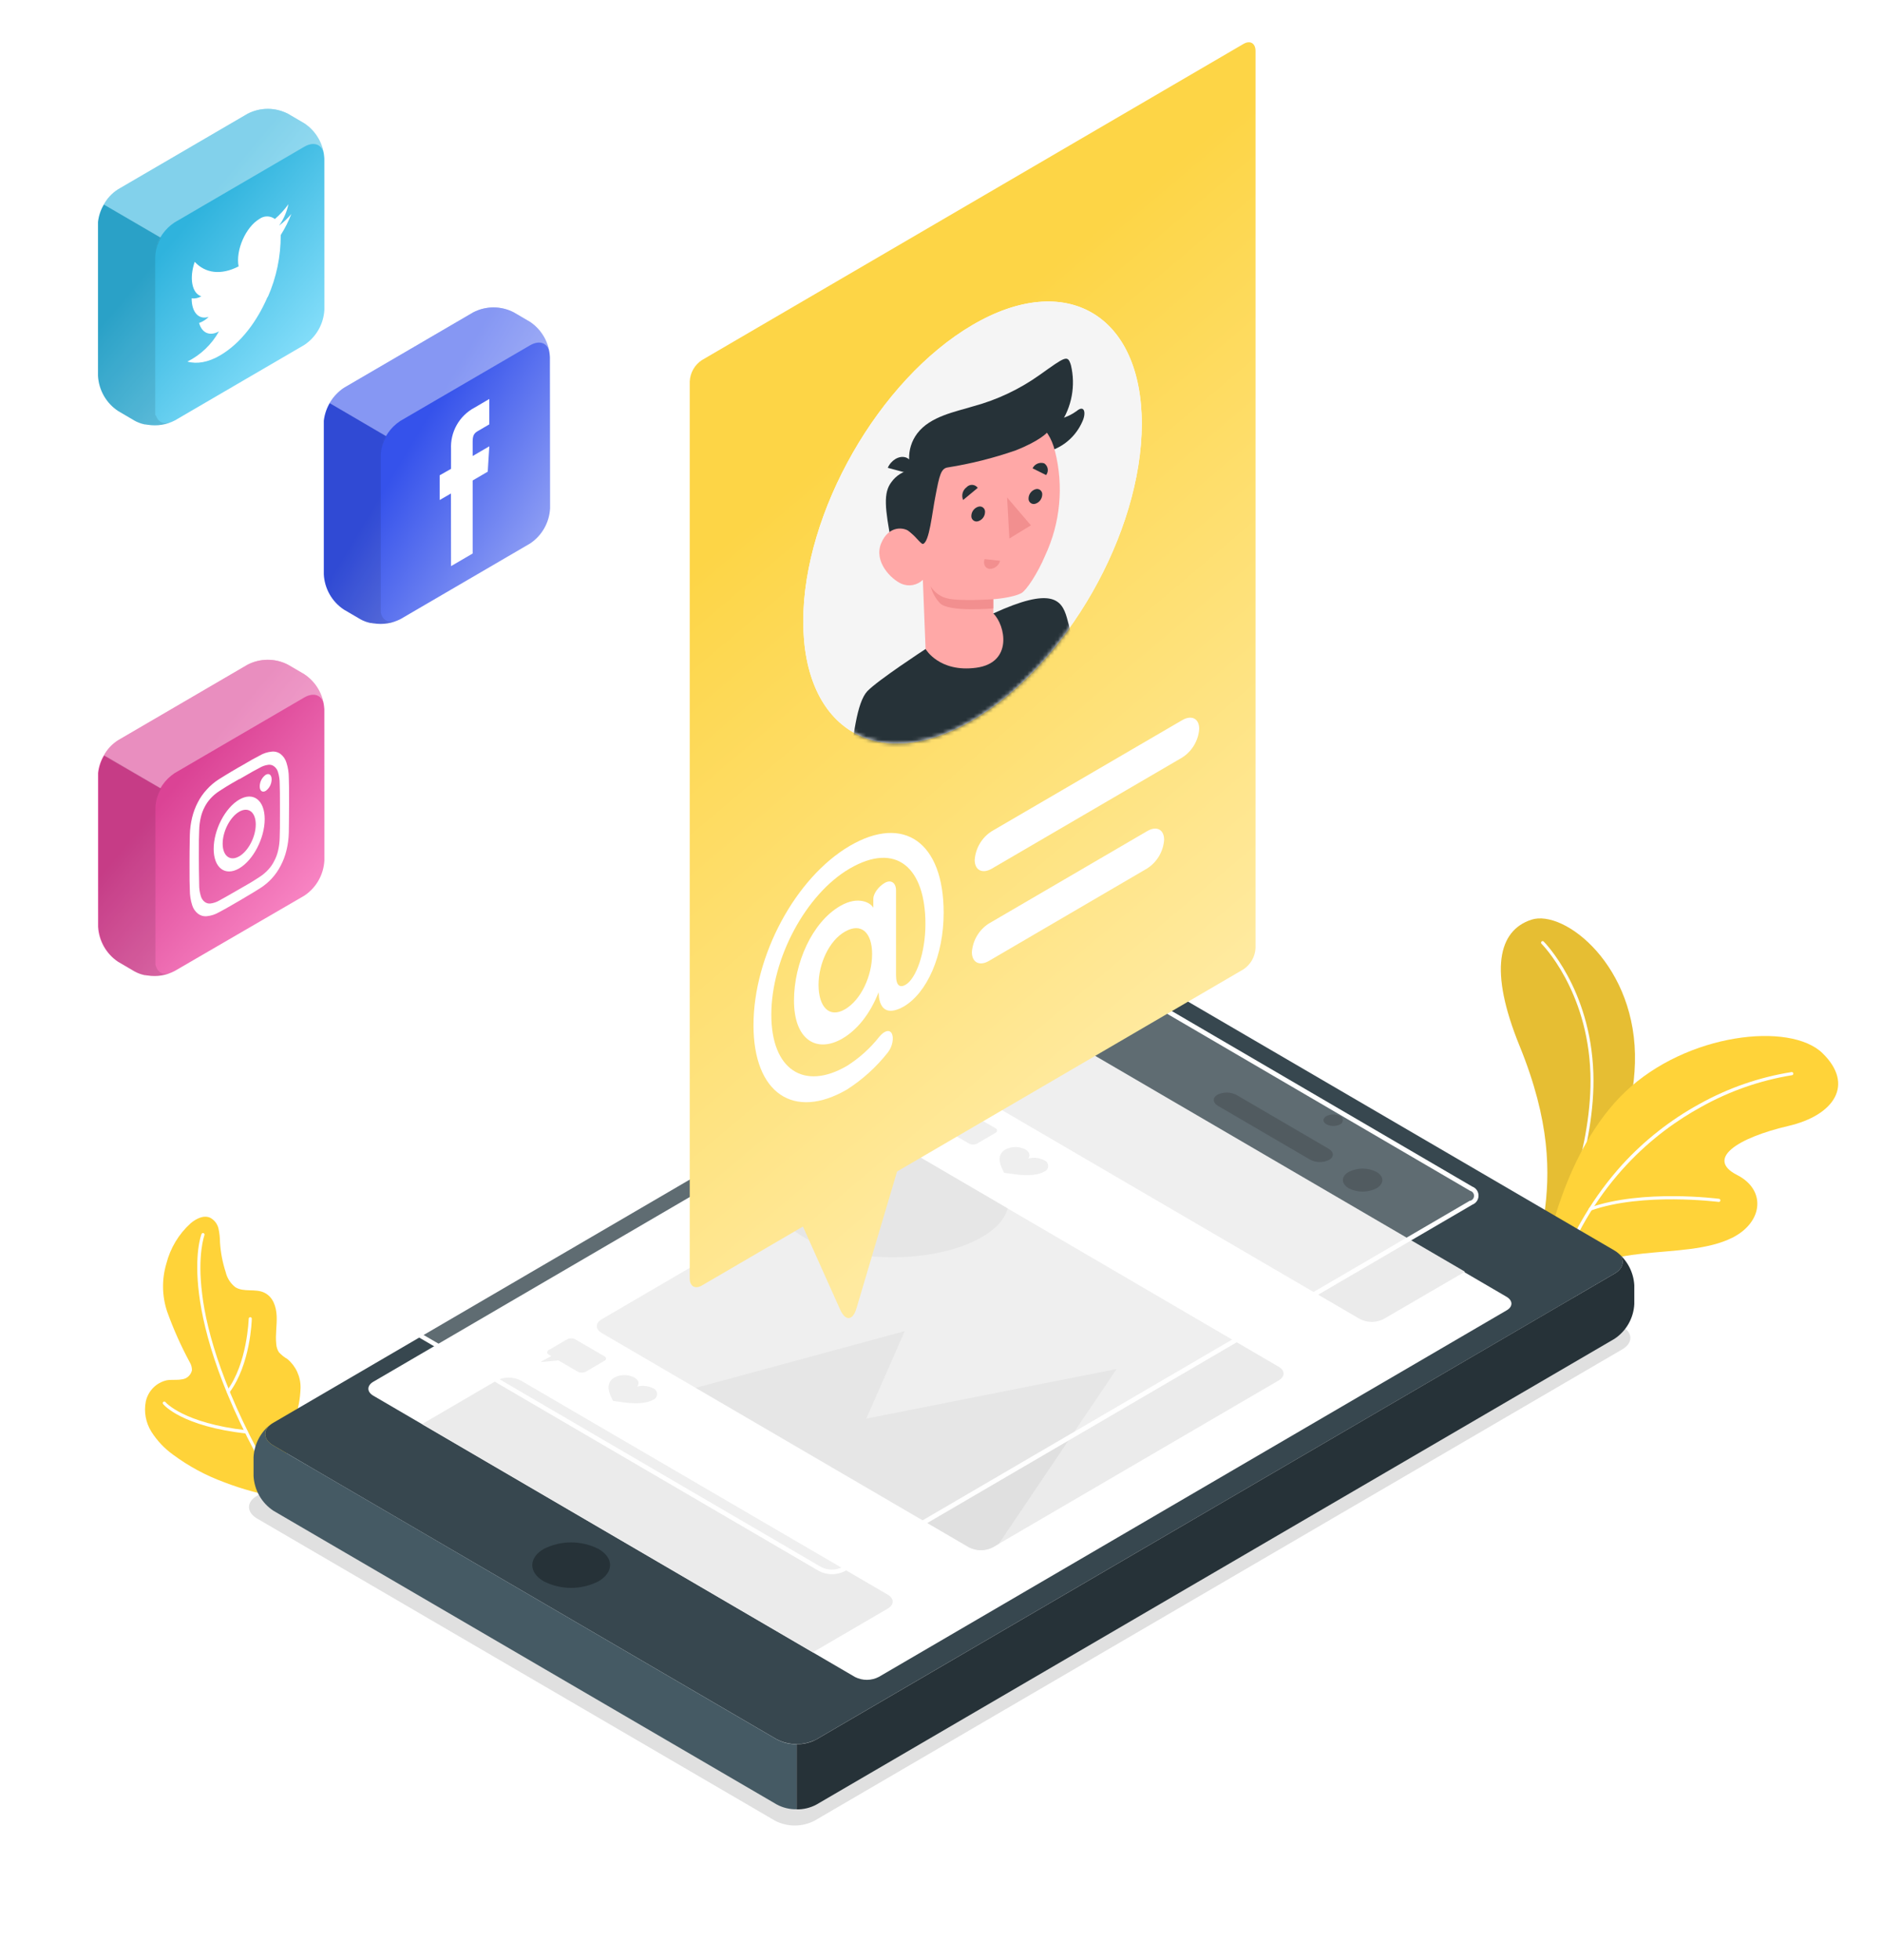 <svg width="490" height="510" viewBox="0 0 490 510" fill="none" xmlns="http://www.w3.org/2000/svg">
<g clip-path="url(#clip0_6_587)">
<g filter="url(#filter0_d_6_587)">
<path d="M74.513 464.004C168.674 509.332 321.261 509.332 415.423 464.004C509.585 418.676 509.467 345.25 415.423 299.922C321.379 254.594 168.721 254.606 74.607 299.922C-19.508 345.239 -19.532 418.699 74.513 464.004Z" fill="white"/>
</g>
<g filter="url(#filter1_d_6_587)">
<path d="M377.899 127.1L382.225 123.739V114.12C382.225 106.508 388.232 97.661 394.768 93.849C401.304 90.037 406.606 93.125 406.606 100.749V102.138C407.98 99.884 409.856 97.986 412.084 96.593C416.786 93.849 420.607 96.07 420.607 101.556V102.198L429.259 97.151C432.351 95.346 434.866 96.806 434.866 100.416C434.76 102.381 434.197 104.293 433.223 105.998C432.249 107.702 430.891 109.15 429.259 110.225L377.899 140.175C374.807 141.98 372.292 140.519 372.292 136.909C372.398 134.944 372.961 133.032 373.935 131.328C374.91 129.624 376.268 128.175 377.899 127.1Z" fill="white"/>
</g>
<path d="M67.565 388.524C66.954 388.417 66.307 388.227 65.578 388.037C63.122 387.371 60.701 386.579 58.325 385.662C53.586 383.925 49.117 381.514 45.053 378.501C42.824 376.9 40.917 374.885 39.434 372.564C37.952 370.213 37.425 367.376 37.965 364.643C38.263 363.294 38.938 362.059 39.908 361.085C40.879 360.111 42.105 359.437 43.443 359.144C44.7 358.943 46.005 359.144 47.263 358.919C47.907 358.867 48.518 358.608 49.006 358.181C49.495 357.754 49.836 357.18 49.979 356.544C49.984 355.815 49.788 355.1 49.414 354.477C47.13 350.251 45.166 345.857 43.537 341.331C42.173 337.293 42.091 332.926 43.301 328.839C44.33 324.772 46.531 321.105 49.626 318.305C51.037 317.118 52.988 316.096 54.693 316.844C55.235 317.123 55.711 317.517 56.088 317.998C56.465 318.48 56.735 319.038 56.879 319.635C57.142 320.828 57.276 322.047 57.279 323.269C57.447 325.899 57.944 328.497 58.76 331C59.125 332.564 60.014 333.952 61.276 334.931C63.462 336.308 66.472 335.227 68.799 336.344C71.127 337.46 71.926 340.025 72.032 342.448C72.138 344.87 71.656 347.317 71.926 349.727C71.974 350.488 72.212 351.224 72.62 351.865C73.267 352.565 74.016 353.162 74.842 353.634C75.926 354.54 76.795 355.681 77.385 356.972C77.975 358.262 78.271 359.67 78.251 361.092C78.179 363.932 77.643 366.741 76.664 369.405C75.585 373.128 74.798 376.932 74.313 380.781C73.929 383.139 72.94 385.355 71.444 387.206C71.001 387.79 70.394 388.228 69.704 388.462C69.013 388.697 68.268 388.719 67.565 388.524Z" fill="#FFD339"/>
<path d="M71.467 386.553C71.398 386.552 71.33 386.533 71.27 386.497C71.211 386.462 71.161 386.411 71.126 386.351C57.408 362.98 53.07 346.521 51.836 336.819C50.484 326.25 52.388 321.298 52.47 321.096C52.49 321.046 52.519 321 52.555 320.962C52.592 320.923 52.636 320.892 52.684 320.871C52.733 320.849 52.785 320.837 52.838 320.836C52.891 320.835 52.944 320.845 52.993 320.864C53.043 320.884 53.088 320.913 53.126 320.95C53.165 320.987 53.195 321.031 53.217 321.081C53.238 321.13 53.249 321.182 53.25 321.236C53.251 321.29 53.242 321.343 53.223 321.393C53.223 321.476 51.318 326.452 52.647 336.831C53.822 346.438 58.219 362.754 71.82 385.947C71.847 385.993 71.866 386.044 71.873 386.097C71.881 386.15 71.879 386.204 71.865 386.256C71.852 386.308 71.829 386.357 71.797 386.4C71.765 386.442 71.725 386.478 71.679 386.505C71.613 386.537 71.54 386.553 71.467 386.553Z" fill="white"/>
<path d="M64.132 373.003C47.416 371.15 42.691 365.605 42.491 365.367C42.416 365.291 42.374 365.189 42.374 365.082C42.374 364.975 42.416 364.873 42.491 364.797C42.527 364.758 42.571 364.727 42.619 364.706C42.668 364.685 42.72 364.674 42.773 364.674C42.826 364.674 42.878 364.685 42.926 364.706C42.975 364.727 43.019 364.758 43.055 364.797C43.055 364.856 47.828 370.331 64.156 372.148C64.252 372.164 64.339 372.215 64.401 372.29C64.464 372.365 64.498 372.459 64.498 372.558C64.498 372.656 64.464 372.751 64.401 372.826C64.339 372.901 64.252 372.951 64.156 372.967L64.132 373.003Z" fill="white"/>
<path d="M59.418 362.481C59.329 362.481 59.243 362.452 59.172 362.398C59.13 362.365 59.094 362.325 59.068 362.278C59.042 362.232 59.025 362.181 59.018 362.128C59.012 362.075 59.016 362.021 59.03 361.97C59.044 361.918 59.068 361.87 59.101 361.828C64.402 354.786 64.743 343.243 64.755 343.124C64.755 343.071 64.766 343.018 64.787 342.969C64.808 342.919 64.838 342.875 64.877 342.838C64.915 342.802 64.961 342.773 65.011 342.755C65.061 342.737 65.114 342.729 65.166 342.732C65.219 342.732 65.272 342.743 65.32 342.764C65.369 342.786 65.413 342.817 65.449 342.855C65.486 342.894 65.514 342.94 65.532 342.991C65.55 343.041 65.558 343.095 65.554 343.148C65.554 343.635 65.202 355.023 59.748 362.315C59.709 362.366 59.659 362.408 59.602 362.437C59.545 362.466 59.482 362.481 59.418 362.481Z" fill="white"/>
<path d="M402.021 316.346C403.644 305.302 403.667 291.823 395.638 272.134C387.609 252.444 390.101 242.125 398.706 239.31C407.311 236.496 426.379 251.447 425.673 276.587C424.98 300.86 408.745 320.906 408.745 320.906L402.021 316.346Z" fill="#FFD339"/>
<path opacity="0.1" d="M402.021 316.346C403.644 305.302 403.667 291.823 395.638 272.134C387.609 252.444 390.101 242.125 398.706 239.31C407.311 236.496 426.379 251.447 425.673 276.587C424.98 300.86 408.745 320.906 408.745 320.906L402.021 316.346Z" fill="black"/>
<path d="M406.218 319.599C406.167 319.61 406.115 319.61 406.065 319.599C406.015 319.58 405.969 319.55 405.931 319.512C405.893 319.474 405.863 319.429 405.843 319.379C405.824 319.329 405.814 319.275 405.816 319.221C405.818 319.167 405.83 319.114 405.853 319.065C405.936 318.863 414.728 298.117 414.082 279.282C413.353 257.61 401.469 245.687 401.351 245.568C401.313 245.531 401.283 245.486 401.262 245.437C401.242 245.388 401.231 245.335 401.23 245.282C401.23 245.228 401.24 245.175 401.259 245.125C401.279 245.076 401.308 245.031 401.345 244.992C401.382 244.954 401.427 244.924 401.475 244.903C401.524 244.882 401.576 244.871 401.629 244.87C401.682 244.87 401.735 244.88 401.784 244.9C401.833 244.92 401.878 244.949 401.915 244.986C402.033 245.105 414.14 257.23 414.846 279.259C415.492 298.259 406.617 319.184 406.547 319.385C406.514 319.446 406.466 319.497 406.409 319.534C406.352 319.572 406.286 319.594 406.218 319.599Z" fill="white"/>
<path d="M402.491 326.143C402.491 326.143 407.029 299.447 423.134 284.104C439.239 268.761 466.089 265.84 474.506 274.034C482.923 282.228 477.527 290.196 465.666 292.963C452.264 296.086 444.047 301.549 452.264 305.729C459.894 309.6 459.036 317.996 451.089 322.022C438.393 328.458 415.47 322.331 409.944 334.99L402.491 326.143Z" fill="#FFD339"/>
<path d="M405.9 331.796H405.771C405.671 331.758 405.589 331.682 405.543 331.585C405.496 331.487 405.49 331.375 405.524 331.273C409.236 320.834 414.958 311.24 422.358 303.045C428.158 296.708 434.949 291.376 442.46 287.263C449.922 283.103 458.045 280.289 466.465 278.95C466.572 278.94 466.679 278.973 466.762 279.042C466.846 279.111 466.899 279.21 466.911 279.318C466.918 279.371 466.914 279.425 466.9 279.477C466.885 279.528 466.861 279.576 466.828 279.618C466.796 279.66 466.755 279.695 466.709 279.721C466.662 279.747 466.611 279.764 466.559 279.77C458.224 281.122 450.188 283.935 442.812 288.082C431.057 294.531 415.105 307.32 406.253 331.605C406.214 331.664 406.162 331.712 406.1 331.745C406.039 331.778 405.97 331.796 405.9 331.796Z" fill="white"/>
<path d="M414.071 315.004C413.986 315.004 413.903 314.978 413.834 314.929C413.765 314.881 413.712 314.811 413.683 314.731C413.649 314.629 413.655 314.517 413.701 314.419C413.747 314.322 413.829 314.246 413.93 314.208C427.672 309.363 447.374 311.905 447.574 311.928C447.626 311.935 447.677 311.953 447.723 311.98C447.769 312.006 447.809 312.042 447.841 312.084C447.873 312.127 447.897 312.175 447.911 312.227C447.924 312.279 447.928 312.333 447.921 312.386C447.914 312.439 447.897 312.49 447.87 312.536C447.844 312.582 447.808 312.623 447.766 312.655C447.724 312.688 447.676 312.712 447.625 312.726C447.574 312.739 447.521 312.743 447.468 312.736C447.28 312.736 427.754 310.195 414.2 314.98C414.16 314.999 414.115 315.008 414.071 315.004Z" fill="white"/>
<path d="M84.446 41.242C84.348 39.408 83.823 37.623 82.914 36.032C82.005 34.441 80.738 33.089 79.215 32.086L74.948 29.592C73.326 28.761 71.534 28.327 69.716 28.327C67.898 28.327 66.106 28.761 64.485 29.592L30.735 49.27C29.128 50.29 27.814 51.719 26.926 53.414C26.162 54.761 25.681 56.253 25.515 57.796C25.515 58.01 25.515 58.224 25.515 58.437V97.792C25.615 99.627 26.142 101.413 27.053 103.004C27.964 104.595 29.233 105.946 30.759 106.948L35.014 109.442L35.555 109.727L35.755 109.81L36.119 109.964L36.401 110.071L36.707 110.178L37.048 110.273L37.306 110.344L37.706 110.439H37.906L38.388 110.523H38.482C40.892 110.922 43.365 110.526 45.535 109.394L79.215 89.764C80.74 88.76 82.01 87.406 82.921 85.813C83.832 84.221 84.358 82.433 84.458 80.597L84.446 41.242Z" fill="url(#paint0_linear_6_587)"/>
<path opacity="0.4" d="M41.761 61.822C41.157 62.833 40.705 63.93 40.421 65.076C41.123 62.107 42.929 59.526 45.464 57.867L79.214 38.19C82.106 36.503 84.457 37.869 84.457 41.242C84.358 39.407 83.831 37.621 82.92 36.03C82.009 34.439 80.74 33.088 79.214 32.086L74.947 29.592C73.326 28.761 71.534 28.327 69.716 28.327C67.898 28.327 66.106 28.761 64.485 29.592L30.735 49.269C29.127 50.29 27.814 51.719 26.926 53.414L27.032 53.224L41.761 61.822Z" fill="white"/>
<path opacity="0.1" d="M44.383 109.94L44.136 110.012L43.713 110.095H43.313H42.902C42.416 110.059 41.95 109.881 41.562 109.584L41.374 109.406L41.268 109.311L41.127 109.133L41.009 108.979L40.892 108.789L40.786 108.598C40.786 108.598 40.786 108.468 40.704 108.397C40.667 108.324 40.636 108.248 40.61 108.171L40.422 107.981V107.743C40.422 107.672 40.422 107.601 40.422 107.53C40.415 107.415 40.415 107.3 40.422 107.185C40.415 107.122 40.415 107.058 40.422 106.995C40.422 106.817 40.422 106.627 40.422 106.425V67.035C40.422 66.609 40.458 66.184 40.527 65.764C40.527 65.61 40.527 65.444 40.621 65.289V65.099C40.891 63.956 41.326 62.859 41.914 61.845L27.032 53.224L26.926 53.414C26.162 54.76 25.681 56.252 25.515 57.796C25.515 58.01 25.515 58.223 25.515 58.437V97.792C25.615 99.627 26.142 101.413 27.053 103.003C27.964 104.594 29.233 105.946 30.759 106.948L35.014 109.442L35.555 109.727L35.755 109.81L36.119 109.964L36.401 110.071L36.707 110.178L37.048 110.273L37.306 110.344L37.706 110.439H37.906L38.388 110.522H38.482C40.466 110.827 42.495 110.627 44.383 109.94Z" fill="black"/>
<path d="M69.704 77.331C71.959 72.244 73.113 66.73 73.09 61.157C74.191 59.431 75.117 57.596 75.853 55.682C74.903 56.806 73.835 57.822 72.667 58.71C73.852 57.036 74.681 55.132 75.1 53.117C74.083 54.546 72.899 55.846 71.573 56.988C70.987 56.548 70.276 56.31 69.546 56.31C68.815 56.31 68.104 56.548 67.518 56.988C63.991 59.078 61.311 65.111 62.122 69.315C57.514 71.69 53.423 71.096 50.696 68.127C49.238 72.331 49.943 76.322 52.412 77.093C51.657 77.552 50.77 77.74 49.896 77.628C49.896 81.19 51.671 83.292 54.34 82.449C53.633 83.161 52.777 83.704 51.836 84.04C52.541 86.594 54.587 87.603 57.02 86.214C55.126 89.616 52.257 92.361 48.791 94.087C51.236 94.776 54.152 94.313 57.291 92.484C62.769 89.289 66.977 83.506 69.669 77.248" fill="white"/>
<path d="M84.446 184.542C84.34 182.716 83.812 180.94 82.904 179.358C81.995 177.776 80.731 176.432 79.215 175.433L74.948 172.939C73.326 172.108 71.534 171.675 69.716 171.675C67.898 171.675 66.106 172.108 64.485 172.939L30.747 192.617C29.139 193.637 27.826 195.066 26.938 196.761C26.173 198.108 25.693 199.6 25.527 201.143C25.527 201.357 25.527 201.571 25.527 201.785V241.139C25.63 242.963 26.155 244.737 27.059 246.319C27.964 247.901 29.223 249.246 30.735 250.248L34.99 252.742L35.531 253.015L35.731 253.11L36.096 253.264L36.378 253.371L36.683 253.478L37.024 253.573L37.283 253.644L37.682 253.739H37.882L38.364 253.822H38.458C40.875 254.203 43.348 253.787 45.512 252.635L79.215 233.064C80.74 232.06 82.01 230.706 82.921 229.113C83.832 227.52 84.358 225.733 84.458 223.896L84.446 184.542Z" fill="url(#paint1_linear_6_587)"/>
<path opacity="0.4" d="M41.761 205.122C41.173 206.136 40.737 207.232 40.468 208.375C41.158 205.415 42.947 202.835 45.464 201.167L79.214 181.49C82.106 179.803 84.457 181.169 84.457 184.542C84.35 182.715 83.82 180.939 82.91 179.357C81.999 177.775 80.733 176.431 79.214 175.433L74.947 172.939C73.326 172.108 71.534 171.675 69.716 171.675C67.898 171.675 66.106 172.108 64.485 172.939L30.746 192.617C29.139 193.637 27.826 195.066 26.938 196.761L27.043 196.571L41.761 205.122Z" fill="white"/>
<path opacity="0.1" d="M44.383 253.24L44.136 253.311C43.998 253.354 43.856 253.386 43.713 253.406H43.313H42.902C42.416 253.37 41.95 253.193 41.562 252.896L41.374 252.718L41.268 252.623L41.127 252.433L41.009 252.29L40.892 252.1L40.786 251.91C40.786 251.839 40.786 251.78 40.704 251.708C40.665 251.632 40.634 251.553 40.61 251.471L40.539 251.269L40.469 250.984C40.469 250.984 40.469 250.853 40.469 250.782C40.462 250.667 40.462 250.552 40.469 250.438C40.462 250.374 40.462 250.311 40.469 250.248C40.469 250.07 40.469 249.868 40.469 249.666V210.335C40.469 209.909 40.505 209.484 40.574 209.064C40.574 208.898 40.574 208.743 40.669 208.589V208.399C40.938 207.256 41.374 206.159 41.962 205.145L27.232 196.547L27.126 196.737C26.361 198.084 25.881 199.576 25.715 201.119C25.715 201.333 25.715 201.547 25.715 201.761V241.116C25.794 242.927 26.288 244.695 27.159 246.28C28.03 247.865 29.255 249.223 30.735 250.248L34.991 252.741L35.531 253.015L35.731 253.11L36.096 253.264L36.378 253.371L36.683 253.478L37.024 253.573L37.283 253.644L37.683 253.739H37.882L38.364 253.822H38.458C40.45 254.131 42.487 253.931 44.383 253.24Z" fill="black"/>
<path d="M62.334 202.746C65.79 200.727 66.201 200.514 67.565 199.801C68.283 199.366 69.084 199.091 69.916 198.994C70.448 198.939 70.979 199.097 71.397 199.433C71.867 199.793 72.209 200.297 72.373 200.87C72.676 201.834 72.826 202.84 72.82 203.851C72.878 205.644 72.89 206.226 72.89 210.845C72.89 215.465 72.89 216.047 72.82 217.97C72.799 219.147 72.649 220.318 72.373 221.462C72.16 222.356 71.832 223.219 71.397 224.027C71.007 224.818 70.509 225.55 69.916 226.2C69.225 226.969 68.434 227.64 67.565 228.195C66.201 229.074 65.79 229.383 62.334 231.342C58.877 233.302 58.478 233.587 57.114 234.299C56.395 234.73 55.594 235.001 54.763 235.095C54.228 235.15 53.692 234.992 53.27 234.655C52.807 234.291 52.47 233.788 52.306 233.218C52.004 232.259 51.853 231.257 51.859 230.25C51.859 228.445 51.777 227.874 51.777 223.255C51.777 218.635 51.777 218.042 51.859 216.13C51.877 214.929 52.027 213.734 52.306 212.567C52.522 211.675 52.846 210.814 53.27 210.002C53.67 209.214 54.172 208.483 54.763 207.829C55.452 207.057 56.243 206.386 57.114 205.834C58.478 204.955 58.889 204.646 62.334 202.687M62.334 199.552C58.807 201.594 58.384 201.927 57.008 202.758C55.847 203.492 54.791 204.383 53.87 205.406C52.936 206.402 52.144 207.526 51.519 208.743C50.863 209.995 50.362 211.323 50.026 212.698C49.66 214.199 49.459 215.736 49.426 217.282C49.426 219.17 49.344 219.776 49.344 224.502C49.344 229.228 49.344 229.822 49.426 231.627C49.426 232.945 49.629 234.255 50.026 235.51C50.286 236.384 50.807 237.156 51.519 237.719C52.185 238.245 53.029 238.487 53.87 238.396C54.976 238.285 56.046 237.937 57.008 237.375C58.384 236.65 58.819 236.413 62.334 234.37C65.849 232.328 66.284 231.995 67.671 231.152C69.981 229.708 71.859 227.655 73.102 225.214C73.756 223.963 74.253 222.635 74.583 221.26C74.953 219.763 75.158 218.23 75.194 216.688C75.194 214.788 75.265 214.182 75.265 209.456C75.265 204.729 75.265 204.148 75.194 202.331C75.193 201.016 74.986 199.709 74.583 198.459C74.324 197.584 73.808 196.809 73.102 196.239C72.434 195.715 71.59 195.476 70.751 195.574C69.643 195.678 68.572 196.027 67.612 196.595C66.225 197.307 65.79 197.545 62.275 199.599M62.275 208.066C58.607 210.204 55.633 215.94 55.633 220.88C55.633 225.82 58.607 228.088 62.275 225.951C65.943 223.813 68.917 218.077 68.917 213.137C68.917 208.197 65.943 205.929 62.275 208.066ZM62.275 222.816C59.924 224.205 57.972 222.732 57.972 219.526C57.972 216.32 59.9 212.591 62.275 211.213C64.65 209.836 66.589 211.297 66.589 214.515C66.589 217.733 64.661 221.438 62.275 222.827M70.727 202.794C70.727 201.606 70.034 201.107 69.175 201.606C68.702 201.949 68.314 202.4 68.045 202.921C67.775 203.443 67.631 204.022 67.624 204.611C67.624 205.798 68.317 206.285 69.175 205.798C69.648 205.457 70.034 205.008 70.303 204.488C70.573 203.969 70.718 203.392 70.727 202.806" fill="white"/>
<path d="M143.176 92.911C143.084 91.081 142.567 89.299 141.666 87.708C140.765 86.117 139.507 84.763 137.992 83.755L133.725 81.261C132.102 80.43 130.307 79.997 128.488 79.997C126.668 79.997 124.874 80.43 123.25 81.261L89.512 100.939C88.085 101.895 86.881 103.153 85.982 104.625C85.083 106.097 84.51 107.748 84.304 109.465C84.304 109.679 84.304 109.893 84.304 110.107V149.462C84.402 151.296 84.926 153.081 85.835 154.672C86.744 156.263 88.012 157.615 89.536 158.617L93.803 161.111L94.344 161.396L94.543 161.479L94.908 161.634L95.178 161.741L95.496 161.848L95.825 161.943L96.095 162.014L96.495 162.109H96.695L97.177 162.192H97.271C99.681 162.59 102.154 162.195 104.324 161.064L137.992 141.434C139.516 140.429 140.784 139.075 141.692 137.482C142.601 135.889 143.126 134.102 143.223 132.266L143.176 92.911Z" fill="url(#paint2_linear_6_587)"/>
<path opacity="0.4" d="M100.504 113.491C99.917 114.507 99.478 115.603 99.199 116.745C99.892 113.783 101.684 111.202 104.207 109.537L137.992 89.859C140.884 88.173 143.223 89.539 143.223 92.911C143.126 91.077 142.601 89.292 141.692 87.701C140.783 86.11 139.515 84.758 137.992 83.755L133.725 81.261C132.102 80.43 130.307 79.997 128.488 79.997C126.668 79.997 124.874 80.43 123.25 81.261L89.512 100.939C87.911 101.963 86.602 103.392 85.715 105.083L85.809 104.893L100.504 113.491Z" fill="white"/>
<path opacity="0.1" d="M103.125 161.611L102.867 161.682C102.732 161.725 102.595 161.756 102.455 161.777H102.067H101.55C101.068 161.739 100.607 161.562 100.222 161.266L100.033 161.088L99.928 160.993L99.775 160.803L99.669 160.661C99.623 160.602 99.584 160.538 99.552 160.471L99.446 160.281C99.446 160.221 99.446 160.15 99.352 160.079L99.269 159.853L99.199 159.639C99.199 159.552 99.175 159.457 99.128 159.354C99.122 159.287 99.122 159.219 99.128 159.152C99.122 159.038 99.122 158.923 99.128 158.808C99.122 158.745 99.122 158.681 99.128 158.618C99.116 158.428 99.116 158.238 99.128 158.048V118.705C99.135 118.279 99.17 117.855 99.234 117.434C99.234 117.268 99.234 117.114 99.316 116.959C99.321 116.896 99.321 116.833 99.316 116.769C99.596 115.627 100.035 114.532 100.621 113.515L85.88 104.918L85.786 105.108C85.016 106.452 84.535 107.945 84.375 109.49C84.375 109.703 84.375 109.917 84.375 110.131V149.486C84.472 151.32 84.997 153.105 85.906 154.696C86.815 156.287 88.083 157.639 89.606 158.642L93.874 161.136L94.414 161.421L94.614 161.504L94.979 161.658L95.249 161.765L95.566 161.872L95.895 161.967L96.166 162.038L96.566 162.133H96.765L97.247 162.216H97.341C99.289 162.493 101.275 162.285 103.125 161.611Z" fill="black"/>
<path d="M117.432 147.312L123.062 144.023V125.022L126.988 122.73L127.4 116.128L123.062 118.657V115.035C123.062 113.539 123.286 112.814 124.355 112.197L127.4 110.416V103.813L123.509 106.093C121.584 107.118 119.989 108.678 118.912 110.588C117.836 112.499 117.322 114.68 117.432 116.876V121.994L114.481 123.669V130.105L117.408 128.407L117.432 147.312Z" fill="white"/>
<path d="M66.942 395.127L201.813 473.765C203.397 474.579 205.15 475.003 206.927 475.003C208.704 475.003 210.456 474.579 212.04 473.765L422.37 351.105C425.192 349.454 425.192 346.794 422.37 345.167L287.499 266.481C285.917 265.668 284.167 265.244 282.391 265.244C280.616 265.244 278.866 265.668 277.284 266.481L66.942 389.189C64.121 390.804 64.121 393.464 66.942 395.127Z" fill="#E0E0E0"/>
<path d="M71.186 376.126L202.236 452.568C203.838 453.388 205.608 453.815 207.403 453.815C209.198 453.815 210.968 453.388 212.569 452.568L420.348 331.404C423.205 329.741 423.205 327.045 420.348 325.383L289.286 248.941C287.685 248.121 285.915 247.694 284.119 247.694C282.324 247.694 280.554 248.121 278.953 248.941L71.186 370.189C68.329 371.792 68.329 374.487 71.186 376.126Z" fill="#37474F"/>
<path d="M202.236 452.592L71.186 376.126C68.635 374.642 68.364 372.326 70.375 370.664C69.097 371.687 68.048 372.971 67.297 374.432C66.545 375.894 66.108 377.499 66.013 379.143V384.047C66.111 385.86 66.63 387.624 67.529 389.196C68.428 390.768 69.68 392.104 71.186 393.096L202.236 469.526C203.827 470.38 205.608 470.809 207.409 470.773V453.839C205.608 453.875 203.827 453.445 202.236 452.592Z" fill="#455A64"/>
<path d="M420.349 348.362C421.852 347.372 423.103 346.038 424 344.467C424.897 342.897 425.414 341.135 425.509 339.325V334.42C425.416 332.776 424.979 331.171 424.227 329.709C423.475 328.248 422.426 326.964 421.148 325.941C423.158 327.604 422.9 329.919 420.349 331.404L212.57 452.592C210.982 453.443 209.206 453.873 207.409 453.839V470.797C209.206 470.831 210.982 470.401 212.57 469.55L420.349 348.362Z" fill="#263238"/>
<path d="M141.519 411.432C143.743 412.574 146.202 413.169 148.696 413.169C151.19 413.169 153.649 412.574 155.873 411.432C159.834 409.057 159.834 405.375 155.873 403.06C153.647 401.924 151.189 401.332 148.696 401.332C146.203 401.332 143.744 401.924 141.519 403.06C137.605 405.375 137.605 409.128 141.519 411.432Z" fill="#263238"/>
<path d="M222.633 436.37L97.19 363.158C95.485 362.161 95.485 360.534 97.19 359.536L260.591 264.201C261.551 263.71 262.613 263.454 263.689 263.454C264.765 263.454 265.826 263.71 266.786 264.201L392.23 337.413C393.946 338.41 393.946 340.025 392.23 340.975L228.828 436.322C227.872 436.821 226.812 437.085 225.736 437.094C224.66 437.102 223.597 436.854 222.633 436.37Z" fill="white"/>
<path d="M345.336 292.535C345.9 292.823 346.522 292.972 347.153 292.972C347.783 292.972 348.405 292.823 348.969 292.535C349.164 292.437 349.329 292.285 349.444 292.098C349.559 291.91 349.62 291.693 349.62 291.473C349.62 291.252 349.559 291.035 349.444 290.848C349.329 290.66 349.164 290.508 348.969 290.41C348.405 290.123 347.783 289.973 347.153 289.973C346.522 289.973 345.9 290.123 345.336 290.41C344.326 290.992 344.326 291.942 345.336 292.535Z" fill="#263238"/>
<path d="M351.144 309.185C352.27 309.759 353.514 310.058 354.776 310.058C356.038 310.058 357.282 309.759 358.408 309.185C360.418 307.997 360.418 306.109 358.408 304.945C357.283 304.366 356.039 304.064 354.776 304.064C353.513 304.064 352.268 304.366 351.144 304.945C349.134 306.062 349.134 308.009 351.144 309.185Z" fill="#263238"/>
<path d="M346.065 301.798C347.406 301.027 347.335 299.72 345.901 298.889L321.99 284.935C321.221 284.523 320.367 284.3 319.497 284.283C318.627 284.267 317.766 284.458 316.982 284.84C315.642 285.624 315.713 286.931 317.147 287.762L341.058 301.715C341.827 302.126 342.682 302.347 343.552 302.362C344.422 302.376 345.283 302.183 346.065 301.798Z" fill="#263238"/>
<path d="M258.475 283.89C256.759 284.888 256.759 286.503 258.475 287.453L354.048 343.208C355.01 343.699 356.073 343.955 357.151 343.955C358.229 343.955 359.292 343.699 360.255 343.208L381.415 330.893L279.635 271.516L258.475 283.89Z" fill="#EBEBEB"/>
<path d="M259.181 293.569L251.551 289.128C251.233 288.964 250.88 288.879 250.523 288.879C250.165 288.879 249.813 288.964 249.494 289.128L244.686 291.93C244.11 292.263 244.11 292.797 244.686 293.118L245.344 293.51L242.911 294.816C242.629 294.97 242.652 295.065 242.981 295.042L247.26 294.626L252.315 297.571C252.637 297.731 252.991 297.813 253.35 297.813C253.708 297.813 254.062 297.731 254.384 297.571L259.181 294.769C259.301 294.722 259.405 294.64 259.478 294.533C259.551 294.426 259.591 294.299 259.591 294.169C259.591 294.039 259.551 293.912 259.478 293.804C259.405 293.697 259.301 293.615 259.181 293.569Z" fill="#EBEBEB"/>
<path d="M261.426 305.159L260.861 303.972C260.133 302.416 259.686 300.302 261.802 299.079C262.603 298.669 263.489 298.455 264.388 298.455C265.286 298.455 266.172 298.669 266.974 299.079C268.079 299.72 268.326 300.682 267.714 301.454C269.087 301.074 270.55 301.227 271.817 301.882C272.131 301.985 272.405 302.185 272.599 302.455C272.793 302.725 272.897 303.05 272.897 303.384C272.897 303.717 272.793 304.042 272.599 304.312C272.405 304.582 272.131 304.783 271.817 304.886C269.748 306.074 266.127 305.86 263.459 305.444L261.426 305.159Z" fill="#EBEBEB"/>
<path d="M156.684 346.865L252.268 402.62C253.23 403.112 254.293 403.368 255.372 403.368C256.45 403.368 257.513 403.112 258.475 402.62L332.911 359.192C334.616 358.194 334.616 356.579 332.911 355.629L237.327 299.827C236.365 299.336 235.302 299.079 234.223 299.079C233.145 299.079 232.082 299.336 231.12 299.827L156.684 343.255C154.968 344.253 154.968 345.868 156.684 346.865Z" fill="#EBEBEB"/>
<path d="M157.413 352.933L149.748 348.48C149.426 348.321 149.072 348.238 148.714 348.238C148.355 348.238 148.001 348.321 147.679 348.48L142.871 351.283C142.755 351.331 142.655 351.413 142.584 351.519C142.514 351.625 142.476 351.749 142.476 351.876C142.476 352.004 142.514 352.128 142.584 352.234C142.655 352.34 142.755 352.422 142.871 352.47L143.541 352.862L141.108 354.157C140.814 354.311 140.849 354.418 141.108 354.382L145.387 353.978L150.442 356.924C150.764 357.083 151.118 357.166 151.476 357.166C151.835 357.166 152.189 357.083 152.511 356.924L157.319 354.109C157.441 354.074 157.55 354.002 157.63 353.903C157.711 353.804 157.76 353.682 157.77 353.554C157.78 353.426 157.751 353.298 157.688 353.187C157.624 353.076 157.528 352.988 157.413 352.933Z" fill="#EBEBEB"/>
<path d="M159.599 364.512L159.047 363.325C158.306 361.769 157.871 359.655 159.987 358.42C160.787 358.01 161.671 357.797 162.567 357.797C163.464 357.797 164.348 358.01 165.147 358.42C166.323 359.074 166.511 360.035 165.888 360.795C167.265 360.43 168.727 360.582 170.002 361.223C170.315 361.329 170.586 361.532 170.779 361.803C170.971 362.073 171.075 362.398 171.075 362.731C171.075 363.064 170.971 363.389 170.779 363.66C170.586 363.93 170.315 364.133 170.002 364.239C167.933 365.427 164.313 365.213 161.633 364.797L159.599 364.512Z" fill="#EBEBEB"/>
<path d="M129.353 359.192C130.315 358.701 131.378 358.445 132.456 358.445C133.534 358.445 134.597 358.701 135.559 359.192L231.132 414.935C232.848 415.933 232.848 417.559 231.132 418.557L211.629 429.934L109.874 370.557L129.353 359.192Z" fill="#EBEBEB"/>
<path d="M235.564 346.354L181.159 361.115L252.292 402.608C253.254 403.099 254.317 403.356 255.395 403.356C256.473 403.356 257.536 403.099 258.499 402.608L260.039 401.705L290.732 356.211L225.548 369.131L235.564 346.354Z" fill="#E0E0E0"/>
<path d="M262.354 314.434L237.327 299.827C236.365 299.336 235.302 299.079 234.224 299.079C233.145 299.079 232.082 299.336 231.12 299.827L203.142 316.156C204.423 318.614 207.068 320.906 211.077 322.889C222.832 328.565 241.97 328.565 253.761 322.889C258.699 320.514 261.555 317.521 262.354 314.434Z" fill="#E0E0E0"/>
<path opacity="0.2" d="M383.048 309.291L257.593 236.092C256.633 235.6 255.572 235.344 254.496 235.344C253.419 235.344 252.358 235.6 251.398 236.092L87.996 331.427C86.292 332.425 86.292 334.04 87.996 334.99L114.517 350.428L213.487 408.177C214.447 408.669 215.508 408.925 216.584 408.925C217.66 408.925 218.722 408.669 219.682 408.177L366.767 322.331L383.036 312.83C384.765 311.916 384.765 310.289 383.048 309.291Z" fill="white"/>
<path d="M383.354 308.769L279.623 248.205L257.899 235.57C256.847 235.026 255.683 234.742 254.502 234.742C253.32 234.742 252.156 235.026 251.104 235.57L87.703 330.905C87.237 331.086 86.836 331.405 86.554 331.821C86.271 332.236 86.12 332.729 86.12 333.233C86.12 333.737 86.271 334.229 86.554 334.644C86.836 335.06 87.237 335.379 87.703 335.56L114.223 350.998L213.228 408.783C214.279 409.329 215.444 409.614 216.625 409.614C217.807 409.614 218.972 409.329 220.023 408.783L367.096 322.937L383.377 313.436C383.842 313.253 384.241 312.932 384.522 312.516C384.804 312.099 384.954 311.607 384.954 311.103C384.954 310.599 384.804 310.106 384.522 309.69C384.241 309.274 383.842 308.953 383.377 308.769H383.354ZM382.754 312.391L366.473 321.892L219.4 407.738C218.529 408.178 217.569 408.406 216.596 408.406C215.623 408.406 214.663 408.178 213.792 407.738L114.822 350.001L88.314 334.563C88.031 334.489 87.78 334.323 87.6 334.09C87.421 333.856 87.324 333.569 87.324 333.274C87.324 332.979 87.421 332.692 87.6 332.459C87.78 332.225 88.031 332.059 88.314 331.986L251.716 236.65C252.587 236.214 253.547 235.987 254.519 235.987C255.492 235.987 256.451 236.214 257.323 236.65L279.059 249.298L382.79 309.862C383.073 309.935 383.324 310.102 383.503 310.335C383.682 310.568 383.78 310.855 383.78 311.15C383.78 311.446 383.682 311.733 383.503 311.966C383.324 312.199 383.073 312.366 382.79 312.439L382.754 312.391Z" fill="white"/>
<g filter="url(#filter2_d_6_587)">
<path d="M326.751 12.432C328.479 11.423 329.889 12.242 329.889 14.261V247.718C329.829 248.819 329.513 249.89 328.968 250.845C328.423 251.8 327.663 252.612 326.751 253.217L236.562 305.824L225.982 341.45C225.03 344.68 223.126 344.823 221.739 341.747L212.052 320.146L185.72 335.501C183.992 336.51 182.581 335.691 182.581 333.672V100.215C182.64 99.114 182.955 98.042 183.5 97.087C184.045 96.131 184.806 95.319 185.72 94.716L326.751 12.432Z" fill="url(#paint3_linear_6_587)"/>
</g>
<g filter="url(#filter3_d_6_587)">
<path d="M315.23 192.653C315.123 194.164 314.663 195.629 313.889 196.927C313.115 198.225 312.048 199.32 310.775 200.122L261.225 229.027C258.769 230.452 256.77 229.442 256.77 226.747C256.882 225.236 257.343 223.773 258.117 222.476C258.891 221.178 259.955 220.083 261.225 219.277L310.799 190.384C313.244 188.948 315.23 189.969 315.23 192.653Z" fill="white"/>
</g>
<g filter="url(#filter4_d_6_587)">
<path d="M306.096 221.521C305.986 223.032 305.525 224.496 304.751 225.793C303.977 227.091 302.911 228.186 301.641 228.991L260.485 253.027C258.028 254.464 256.041 253.442 256.041 250.747C256.149 249.238 256.608 247.777 257.38 246.481C258.152 245.185 259.216 244.091 260.485 243.289L301.688 219.253C304.145 217.816 306.096 218.837 306.096 221.521Z" fill="white"/>
</g>
<g filter="url(#filter5_d_6_587)">
<path d="M231.86 262.586L231.755 261.185C229.509 266.909 226.124 271.018 222.35 273.215C215.685 277.11 209.725 273.654 209.725 263.346C209.725 253.632 214.427 242.98 221.751 238.741C226.559 235.938 229.838 238.004 230.379 239.228V236.853C230.379 235.534 231.708 233.694 233.33 232.744C234.952 231.794 236.292 232.661 236.292 234.691V256.72C236.292 259.523 237.327 260.093 238.796 259.226C241.476 257.67 243.945 251.008 243.945 243.42C243.945 228.765 236.339 221.937 224.207 229.015C212.84 235.641 203.823 252.385 203.823 267.016C203.823 281.373 212.346 286.848 223.502 280.352C226.706 278.341 229.545 275.791 231.896 272.811C233.165 271.243 234.552 270.768 235.164 271.885C235.775 273.001 235.399 275.305 234.141 276.872C231.167 280.643 227.591 283.886 223.561 286.468C209.678 294.555 199.18 287.501 199.18 269.759C199.18 251.637 210.171 231.319 224.266 223.089C238.361 214.859 248.694 222.175 248.694 240.51C248.694 251.625 244.38 261.363 238.255 264.926C234.87 266.802 232.46 266.363 231.86 262.586ZM216.12 259.249C216.12 264.926 218.847 268.037 223.008 265.615C227.17 263.192 230.062 256.969 230.062 251.234C230.062 245.712 227.276 242.921 222.95 245.438C218.847 247.79 216.12 253.81 216.12 259.249Z" fill="white"/>
</g>
<g filter="url(#filter6_d_6_587)">
<path d="M256.206 87.556C280.552 73.305 300.277 84.872 300.277 113.266C300.277 141.66 280.552 176.205 256.206 190.384C231.86 204.563 212.135 193.068 212.135 164.674C212.135 136.28 231.86 101.806 256.206 87.556Z" fill="white"/>
<path d="M256.206 87.556C280.552 73.305 300.277 84.872 300.277 113.266C300.277 141.66 280.552 176.205 256.206 190.384C231.86 204.563 212.135 193.068 212.135 164.674C212.135 136.28 231.86 101.806 256.206 87.556Z" fill="#F5F5F5"/>
<mask id="mask0_6_587" style="mask-type:luminance" maskUnits="userSpaceOnUse" x="212" y="81" width="89" height="116">
<path d="M256.206 87.556C280.552 73.305 300.277 84.872 300.277 113.266C300.277 141.66 280.552 176.205 256.206 190.384C231.86 204.563 212.135 193.068 212.135 164.674C212.135 136.28 231.86 101.806 256.206 87.556Z" fill="white"/>
</mask>
<g mask="url(#mask0_6_587)">
<path d="M240.136 125.26C238.116 125.613 236.312 126.746 235.105 128.419C232.942 131.233 233.389 135.247 235.105 144.284L241.793 143.251L240.136 125.26Z" fill="#263238"/>
<path d="M279.117 111.96C280.62 111.554 282.037 110.878 283.302 109.965C285.359 108.219 285.888 110.44 284.76 112.791C284.011 114.467 282.941 115.977 281.612 117.232C280.282 118.488 278.719 119.465 277.013 120.106C276.943 119.821 275.086 115.356 275.086 115.356L279.117 111.96Z" fill="#263238"/>
<path d="M243.981 171.871C243.981 171.871 231.52 179.994 228.816 182.856C226.112 185.718 224.995 194.636 223.996 205.549C223.996 205.549 238.185 211.594 260.438 200.467C282.691 189.34 284.702 180.54 284.702 180.54C284.702 180.54 281.822 167.323 280.752 163.653C279.4 159.01 276.79 155.661 261.614 162.62L243.981 171.871Z" fill="#263238"/>
<path d="M243.275 142.859C242.276 143.726 240.865 142.182 239.643 141.22C238.42 140.259 234.423 139.57 232.425 144.356C230.426 149.141 235.011 153.725 237.715 154.901C238.64 155.294 239.658 155.407 240.645 155.225C241.633 155.044 242.546 154.576 243.275 153.88L243.981 171.871C243.981 171.871 247.507 178.034 257.147 176.751C266.786 175.469 264.776 165.684 261.626 162.62V158.915C261.626 158.915 266.598 158.582 268.938 157.323C270.195 156.647 273.181 152.181 275.109 147.574C279.085 139.086 279.991 129.46 277.672 120.367C274.228 106.497 258.487 110.309 249.106 118.812C239.725 127.314 243.275 142.859 243.275 142.859Z" fill="#FFA8A7"/>
<path d="M281.833 98.042C280.987 95.24 280.469 95.738 273.663 100.572C268.465 104.269 262.663 107.015 256.523 108.683C251.727 110.155 245.168 111.319 241.794 115.808C240.343 117.738 239.603 120.119 239.701 122.541C239.415 122.273 239.068 122.081 238.69 121.983C237.033 121.532 234.999 122.755 234.141 124.726L240.019 126.306C239.56 129.726 238.244 140.283 239.678 141.209C240.912 142.005 242.805 144.677 243.31 144.534C244.991 144.047 245.661 136.518 246.578 131.958C247.577 126.769 247.965 124.833 249.811 124.619C255.805 123.665 261.706 122.182 267.444 120.19C273.792 117.684 275.614 115.558 275.614 115.558L279 113.385C280.511 111.172 281.544 108.662 282.033 106.018C282.521 103.375 282.453 100.657 281.833 98.042Z" fill="#263238"/>
<path d="M261.602 158.915C261.602 158.915 252.703 159.521 249.6 158.69C247.812 158.259 246.265 157.132 245.297 155.554C245.737 157.206 246.577 158.72 247.742 159.96C250.011 162.335 261.602 161.314 261.602 161.314V158.915Z" fill="#F28F8F"/>
<path d="M259.333 148.477L263.4 148.916C263.233 149.526 262.872 150.063 262.373 150.445C261.873 150.826 261.264 151.032 260.638 151.03C259.509 150.911 258.933 149.771 259.333 148.477Z" fill="#F28F8F"/>
<path d="M265.211 132.445L265.798 143.121L271.405 139.689L265.211 132.445Z" fill="#F28F8F"/>
<path d="M259.462 136.245C259.451 136.779 259.273 137.296 258.955 137.722C258.636 138.149 258.193 138.463 257.687 138.62C257.476 138.693 257.25 138.712 257.03 138.676C256.809 138.639 256.601 138.548 256.424 138.41C256.247 138.273 256.107 138.093 256.015 137.887C255.924 137.681 255.884 137.456 255.9 137.23C255.914 136.695 256.094 136.178 256.415 135.752C256.735 135.326 257.18 135.012 257.687 134.855C257.898 134.782 258.123 134.762 258.343 134.798C258.563 134.835 258.771 134.926 258.947 135.064C259.124 135.202 259.263 135.382 259.353 135.589C259.443 135.795 259.48 136.02 259.462 136.245Z" fill="#263238"/>
<path d="M257.57 129.939L253.761 133.098C253.515 132.526 253.469 131.885 253.631 131.283C253.794 130.68 254.155 130.152 254.654 129.785C254.842 129.575 255.073 129.411 255.332 129.303C255.59 129.195 255.869 129.146 256.148 129.161C256.428 129.176 256.7 129.254 256.946 129.388C257.192 129.523 257.405 129.711 257.57 129.939Z" fill="#263238"/>
<path d="M275.367 126.614L271.841 124.856C272.106 124.307 272.56 123.873 273.117 123.635C273.675 123.397 274.299 123.371 274.874 123.562C275.114 123.722 275.319 123.93 275.475 124.174C275.632 124.418 275.737 124.692 275.783 124.979C275.829 125.265 275.816 125.559 275.745 125.84C275.673 126.122 275.545 126.385 275.367 126.614Z" fill="#263238"/>
<path d="M274.357 131.696C274.342 132.23 274.163 132.745 273.845 133.171C273.527 133.596 273.085 133.911 272.582 134.071C272.37 134.145 272.145 134.164 271.924 134.127C271.704 134.091 271.496 133.999 271.319 133.862C271.142 133.724 271.001 133.544 270.91 133.339C270.819 133.133 270.779 132.907 270.795 132.682C270.809 132.147 270.989 131.63 271.309 131.203C271.63 130.777 272.075 130.464 272.582 130.307C272.792 130.233 273.018 130.214 273.238 130.25C273.458 130.286 273.666 130.378 273.842 130.516C274.018 130.654 274.158 130.834 274.247 131.04C274.337 131.246 274.375 131.472 274.357 131.696Z" fill="#263238"/>
</g>
</g>
</g>
<defs>
<filter id="filter0_d_6_587" x="-12" y="253.931" width="514" height="264.069" filterUnits="userSpaceOnUse" color-interpolation-filters="sRGB">
<feFlood flood-opacity="0" result="BackgroundImageFix"/>
<feColorMatrix in="SourceAlpha" type="matrix" values="0 0 0 0 0 0 0 0 0 0 0 0 0 0 0 0 0 0 127 0" result="hardAlpha"/>
<feOffset dy="4"/>
<feGaussianBlur stdDeviation="8"/>
<feComposite in2="hardAlpha" operator="out"/>
<feColorMatrix type="matrix" values="0 0 0 0 0 0 0 0 0 0 0 0 0 0 0 0 0 0 0.1 0"/>
<feBlend mode="normal" in2="BackgroundImageFix" result="effect1_dropShadow_6_587"/>
<feBlend mode="normal" in="SourceGraphic" in2="effect1_dropShadow_6_587" result="shape"/>
</filter>
<filter id="filter1_d_6_587" x="356.292" y="76.216" width="94.575" height="80.733" filterUnits="userSpaceOnUse" color-interpolation-filters="sRGB">
<feFlood flood-opacity="0" result="BackgroundImageFix"/>
<feColorMatrix in="SourceAlpha" type="matrix" values="0 0 0 0 0 0 0 0 0 0 0 0 0 0 0 0 0 0 127 0" result="hardAlpha"/>
<feOffset/>
<feGaussianBlur stdDeviation="8"/>
<feComposite in2="hardAlpha" operator="out"/>
<feColorMatrix type="matrix" values="0 0 0 0 0 0 0 0 0 0 0 0 0 0 0 0 0 0 0.05 0"/>
<feBlend mode="normal" in2="BackgroundImageFix" result="effect1_dropShadow_6_587"/>
<feBlend mode="normal" in="SourceGraphic" in2="effect1_dropShadow_6_587" result="shape"/>
</filter>
<filter id="filter2_d_6_587" x="173.581" y="5" width="159.308" height="343.966" filterUnits="userSpaceOnUse" color-interpolation-filters="sRGB">
<feFlood flood-opacity="0" result="BackgroundImageFix"/>
<feColorMatrix in="SourceAlpha" type="matrix" values="0 0 0 0 0 0 0 0 0 0 0 0 0 0 0 0 0 0 127 0" result="hardAlpha"/>
<feOffset dx="-3" dy="-1"/>
<feGaussianBlur stdDeviation="3"/>
<feComposite in2="hardAlpha" operator="out"/>
<feColorMatrix type="matrix" values="0 0 0 0 0 0 0 0 0 0 0 0 0 0 0 0 0 0 0.15 0"/>
<feBlend mode="normal" in2="BackgroundImageFix" result="effect1_dropShadow_6_587"/>
<feBlend mode="normal" in="SourceGraphic" in2="effect1_dropShadow_6_587" result="shape"/>
</filter>
<filter id="filter3_d_6_587" x="247.77" y="180.733" width="70.46" height="51.94" filterUnits="userSpaceOnUse" color-interpolation-filters="sRGB">
<feFlood flood-opacity="0" result="BackgroundImageFix"/>
<feColorMatrix in="SourceAlpha" type="matrix" values="0 0 0 0 0 0 0 0 0 0 0 0 0 0 0 0 0 0 127 0" result="hardAlpha"/>
<feOffset dx="-3" dy="-3"/>
<feGaussianBlur stdDeviation="3"/>
<feComposite in2="hardAlpha" operator="out"/>
<feColorMatrix type="matrix" values="0 0 0 0 0 0 0 0 0 0 0 0 0 0 0 0 0 0 0.1 0"/>
<feBlend mode="normal" in2="BackgroundImageFix" result="effect1_dropShadow_6_587"/>
<feBlend mode="normal" in="SourceGraphic" in2="effect1_dropShadow_6_587" result="shape"/>
</filter>
<filter id="filter4_d_6_587" x="247.041" y="209.602" width="62.055" height="47.076" filterUnits="userSpaceOnUse" color-interpolation-filters="sRGB">
<feFlood flood-opacity="0" result="BackgroundImageFix"/>
<feColorMatrix in="SourceAlpha" type="matrix" values="0 0 0 0 0 0 0 0 0 0 0 0 0 0 0 0 0 0 127 0" result="hardAlpha"/>
<feOffset dx="-3" dy="-3"/>
<feGaussianBlur stdDeviation="3"/>
<feComposite in2="hardAlpha" operator="out"/>
<feColorMatrix type="matrix" values="0 0 0 0 0 0 0 0 0 0 0 0 0 0 0 0 0 0 0.1 0"/>
<feBlend mode="normal" in2="BackgroundImageFix" result="effect1_dropShadow_6_587"/>
<feBlend mode="normal" in="SourceGraphic" in2="effect1_dropShadow_6_587" result="shape"/>
</filter>
<filter id="filter5_d_6_587" x="190.18" y="210.732" width="61.514" height="82.065" filterUnits="userSpaceOnUse" color-interpolation-filters="sRGB">
<feFlood flood-opacity="0" result="BackgroundImageFix"/>
<feColorMatrix in="SourceAlpha" type="matrix" values="0 0 0 0 0 0 0 0 0 0 0 0 0 0 0 0 0 0 127 0" result="hardAlpha"/>
<feOffset dx="-3" dy="-3"/>
<feGaussianBlur stdDeviation="3"/>
<feComposite in2="hardAlpha" operator="out"/>
<feColorMatrix type="matrix" values="0 0 0 0 0 0 0 0 0 0 0 0 0 0 0 0 0 0 0.1 0"/>
<feBlend mode="normal" in2="BackgroundImageFix" result="effect1_dropShadow_6_587"/>
<feBlend mode="normal" in="SourceGraphic" in2="effect1_dropShadow_6_587" result="shape"/>
</filter>
<filter id="filter6_d_6_587" x="203.135" y="72.452" width="100.143" height="127.004" filterUnits="userSpaceOnUse" color-interpolation-filters="sRGB">
<feFlood flood-opacity="0" result="BackgroundImageFix"/>
<feColorMatrix in="SourceAlpha" type="matrix" values="0 0 0 0 0 0 0 0 0 0 0 0 0 0 0 0 0 0 127 0" result="hardAlpha"/>
<feOffset dx="-3" dy="-3"/>
<feGaussianBlur stdDeviation="3"/>
<feComposite in2="hardAlpha" operator="out"/>
<feColorMatrix type="matrix" values="0 0 0 0 0 0 0 0 0 0 0 0 0 0 0 0 0 0 0.15 0"/>
<feBlend mode="normal" in2="BackgroundImageFix" result="effect1_dropShadow_6_587"/>
<feBlend mode="normal" in="SourceGraphic" in2="effect1_dropShadow_6_587" result="shape"/>
</filter>
<linearGradient id="paint0_linear_6_587" x1="43.969" y1="63.658" x2="84.278" y2="97.693" gradientUnits="userSpaceOnUse">
<stop stop-color="#2FB3DD"/>
<stop offset="1" stop-color="#92E5FF"/>
</linearGradient>
<linearGradient id="paint1_linear_6_587" x1="45.144" y1="204.974" x2="84.266" y2="237.834" gradientUnits="userSpaceOnUse">
<stop stop-color="#DB4395"/>
<stop offset="1" stop-color="#FC8DC9"/>
</linearGradient>
<linearGradient id="paint2_linear_6_587" x1="103.921" y1="120.659" x2="142.925" y2="144.059" gradientUnits="userSpaceOnUse">
<stop stop-color="#3552EB"/>
<stop offset="1" stop-color="#95A4F5"/>
</linearGradient>
<linearGradient id="paint3_linear_6_587" x1="215.599" y1="121.847" x2="325.043" y2="251.383" gradientUnits="userSpaceOnUse">
<stop stop-color="#FDD546"/>
<stop offset="1" stop-color="#FFEA9F"/>
</linearGradient>
<clipPath id="clip0_6_587">
<rect width="490" height="510" fill="white"/>
</clipPath>
</defs>
</svg>
